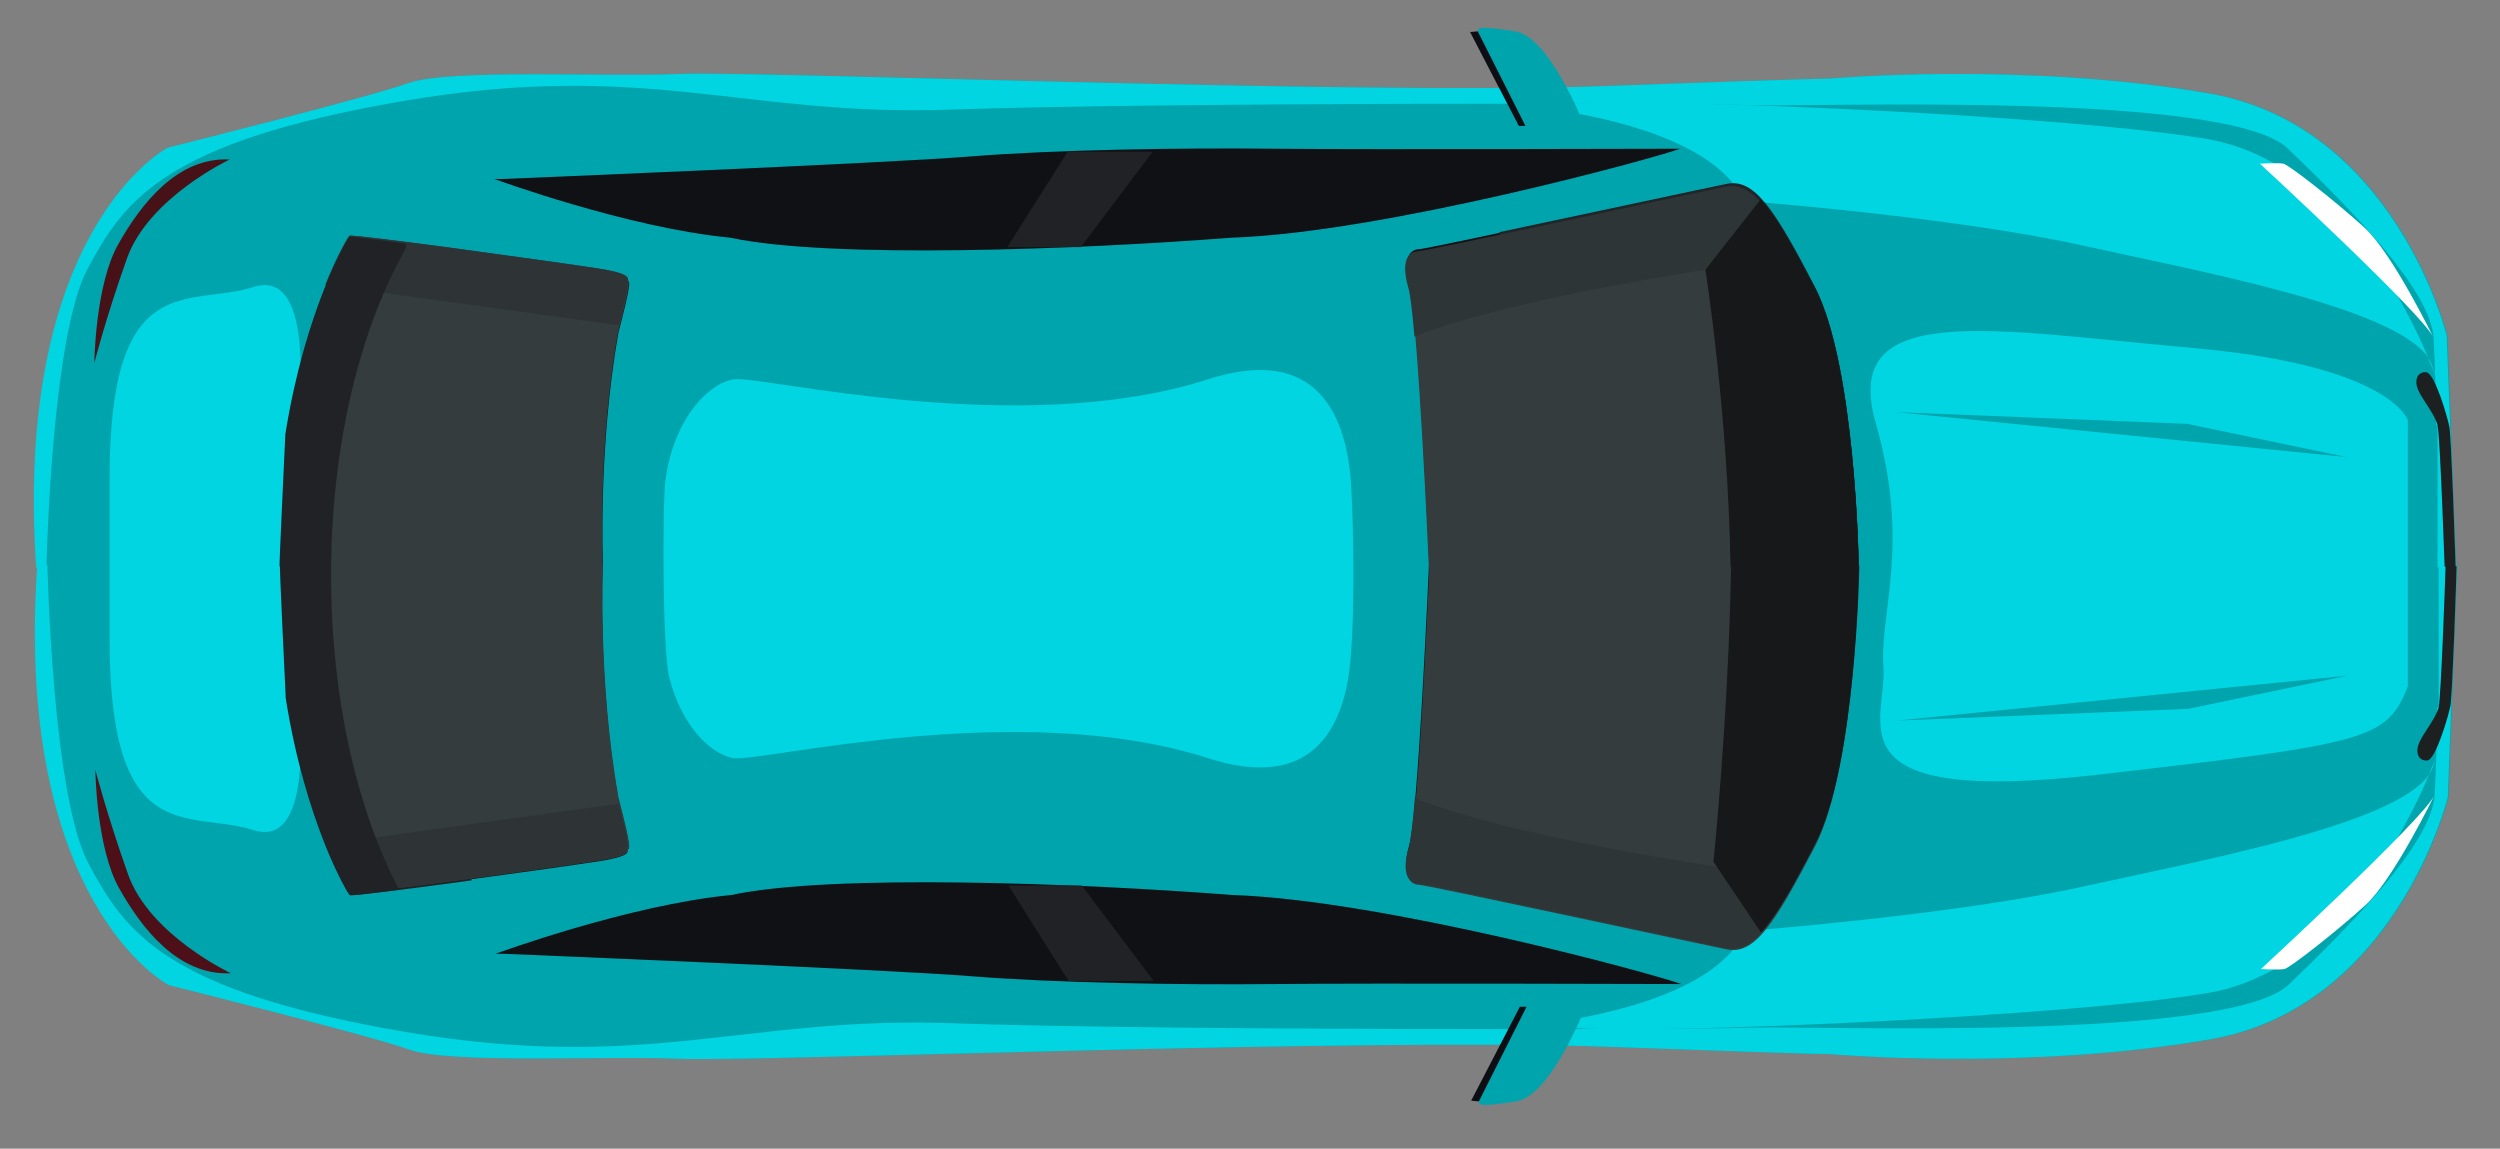 <?xml version="1.0" encoding="UTF-8"?>
<svg width="37px" height="17px" viewBox="0 0 37 17" version="1.1" xmlns="http://www.w3.org/2000/svg" xmlns:xlink="http://www.w3.org/1999/xlink">
    <rect x="0" y="0" width="37" height="17" fill="#808080" stroke="none"/>
    <!-- Generator: Sketch 49 (51002) - http://www.bohemiancoding.com/sketch -->
    <title>icon_car_blue</title>
    <desc>Created with Sketch.</desc>
    <defs></defs>
    <g id="Page-1" stroke="none" stroke-width="1" fill="none" fill-rule="evenodd">
        <g id="icon_car_blue" transform="translate(18.385, 8.385) rotate(90) translate(-18.385, -8.385) translate(10.385, -9.615)" fill-rule="nonzero">
            <path d="M15.105,12.658 C15.229,9.217 15.216,9.294 15.214,9.312 C15.221,9.241 15.469,6.39 14.997,3.666 C14.519,0.908 11.413,0.148 11.413,0.148 L11.254,0.141 L7.981,0.017 L7.981,0.034 L4.742,0.156 L4.582,0.164 C4.582,0.164 1.476,0.923 0.998,3.681 C0.526,6.406 0.774,9.256 0.781,9.326 C0.779,9.309 0.766,9.233 0.89,12.673 C1.02,16.3 0.661,25.249 0.71,26.336 C0.759,27.421 0.629,29.724 0.846,30.333 C1.063,30.94 1.802,33.895 1.802,33.895 C1.802,33.895 2.997,36.181 8.014,35.839 L8.014,35.826 C13.002,36.156 14.194,33.879 14.194,33.879 C14.194,33.879 14.932,30.926 15.149,30.317 C15.366,29.709 15.236,27.407 15.285,26.32 C15.333,25.234 14.975,16.285 15.105,12.658 Z" id="Shape" fill="#00A4AD"></path>
            <path d="M12.095,9.532 C10.926,8.924 7.981,8.88 7.981,8.88 L7.981,8.876 C7.981,8.876 5.036,8.919 3.867,9.526 C2.697,10.135 2.266,10.425 2.348,10.83 C2.428,11.236 3.302,15.275 3.302,15.376 C3.302,15.478 3.384,15.652 3.84,15.521 C4.295,15.391 7.981,15.231 7.981,15.231 L7.981,15.237 C7.981,15.237 11.666,15.396 12.122,15.527 C12.578,15.658 12.66,15.484 12.66,15.382 C12.66,15.28 13.534,11.241 13.615,10.835 C13.695,10.43 13.265,10.141 12.095,9.532 Z" id="Shape" fill="#121215"></path>
            <path d="M14.179,11.501 C14.179,11.501 14.164,16.149 14.179,17.525 C14.193,18.901 14.164,20.755 14.063,22.014 C13.962,23.274 13.731,28.935 13.731,28.935 L13.731,29.051 C13.731,29.051 13.006,27.081 12.861,25.561 C12.542,24.07 12.687,20.391 12.861,18.147 C12.933,15.918 14.034,11.892 14.179,11.501 Z" id="Shape" fill="#101114"></path>
            <path d="M12.358,27.498 C12.274,26.977 12.202,27.129 12.181,27.086 C12.161,27.042 11.635,27.184 11.422,27.238 C9.707,27.542 7.981,27.466 7.981,27.466 L7.981,27.461 C7.981,27.461 6.255,27.536 4.54,27.233 C4.327,27.178 3.802,27.037 3.781,27.081 C3.76,27.124 3.688,26.972 3.604,27.494 C3.521,28.015 3.084,31.164 3.116,31.197 C3.147,31.229 4.187,31.848 6.027,32.142 C6.432,32.16 7.981,32.234 7.981,32.228 L7.981,32.234 C7.981,32.239 9.53,32.166 9.936,32.146 C11.776,31.854 12.815,31.234 12.846,31.202 C12.878,31.17 12.441,28.02 12.358,27.498 Z" id="Shape" fill="#131417"></path>
            <path d="M11.078,0.437 C11.038,0.408 10.994,0.386 10.947,0.372 C10.743,0.31 10.829,0.33 11.078,0.437 Z M14.314,3.724 C13.994,1.796 11.816,0.744 11.078,0.435 C11.82,0.939 12.346,3.785 12.744,5.592 C13.163,7.503 13.397,10.583 13.397,10.583 C13.397,10.583 14.292,10.746 14.712,13.165 C15.032,14.686 14.742,6.301 14.314,3.724 Z M5.035,0.387 C4.989,0.402 4.945,0.424 4.905,0.453 C5.154,0.346 5.24,0.325 5.035,0.387 Z M1.669,3.739 C1.241,6.318 0.951,14.701 1.27,13.181 C1.69,10.761 2.586,10.599 2.586,10.599 C2.586,10.599 2.819,7.519 3.239,5.608 C3.636,3.8 4.163,0.955 4.904,0.45 C4.167,0.759 1.989,1.812 1.669,3.739 Z" id="Shape" fill="#01D5E1"></path>
            <path d="M12.721,20.374 L14.133,19.31 L14.133,20.57 L12.721,21.46 L12.721,20.374 Z M3.223,30.37 C3.162,30.844 3.122,31.186 3.133,31.197 C3.164,31.229 4.203,31.848 6.044,32.142 C6.45,32.16 7.998,32.234 7.998,32.228 L7.998,32.234 C7.998,32.239 9.547,32.166 9.953,32.146 C11.793,31.854 12.832,31.234 12.864,31.202 C12.88,31.185 12.767,30.308 12.645,29.406 L3.223,30.37 Z" id="Shape" fill="#202226"></path>
            <path d="M3.051,14.196 L12.071,12.058 L13.437,11.623 C13.522,11.226 13.585,10.93 13.604,10.835 C13.684,10.43 13.254,10.14 12.084,9.532 C10.914,8.923 7.97,8.88 7.97,8.88 L7.97,8.875 C7.97,8.875 5.025,8.918 3.856,9.526 C2.686,10.134 2.255,10.424 2.336,10.829 C2.389,11.097 2.786,12.939 3.051,14.196 Z" id="Shape" fill="#212428"></path>
            <path d="M1.816,11.517 C1.816,11.517 1.83,16.165 1.816,17.541 C1.801,18.917 1.83,20.771 1.931,22.03 C2.033,23.29 2.264,28.951 2.264,28.951 L2.264,29.068 C2.264,29.068 2.988,27.099 3.133,25.577 C3.451,24.087 3.307,20.408 3.133,18.164 C3.062,15.934 1.96,11.907 1.816,11.517 Z" id="Shape" fill="#101114"></path>
            <path d="M15.105,12.669 C15.229,9.228 15.216,9.305 15.214,9.322 C15.221,9.251 15.469,6.4 14.997,3.677 C14.519,0.918 11.413,0.158 11.413,0.158 L11.254,0.152 L7.981,0.027 L7.981,0.044 L4.742,0.168 L4.582,0.174 C4.582,0.174 1.476,0.934 0.998,3.691 C0.526,6.417 0.774,9.267 0.781,9.337 C0.779,9.321 0.766,9.244 0.89,12.684 C1.02,16.311 0.661,25.261 0.71,26.347 C0.759,27.432 0.629,29.735 0.846,30.343 C1.063,30.951 1.802,33.906 1.802,33.906 C1.802,33.906 2.997,36.191 8.014,35.849 L8.014,35.836 C13.002,36.167 14.194,33.89 14.194,33.89 C14.194,33.89 14.932,30.936 15.149,30.328 C15.366,29.72 15.236,27.417 15.285,26.331 C15.333,25.245 14.975,16.295 15.105,12.669 Z M14.888,30.384 C14.28,33.96 13.397,34.539 12.397,35.075 C11.399,35.611 7.981,35.683 7.981,35.683 L7.981,35.697 C7.632,35.689 4.539,35.596 3.597,35.091 C2.598,34.556 1.715,33.976 1.107,30.399 C0.498,26.822 1.345,25.374 1.237,22.312 C1.129,19.249 1.14,11.363 1.171,10.473 C1.204,9.583 0.955,3.414 1.813,2.525 C2.671,1.634 3.892,0.413 4.615,0.368 C5.047,0.345 5.48,0.332 5.913,0.33 L5.913,0.309 L8.014,0.309 L8.014,0.293 L10.083,0.293 L10.083,0.315 C10.451,0.318 10.969,0.328 11.381,0.353 C12.104,0.397 13.326,1.618 14.184,2.508 C15.041,3.399 14.793,9.569 14.824,10.458 C14.857,11.347 14.868,19.233 14.759,22.296 C14.649,25.359 15.496,26.807 14.888,30.384 Z" id="Shape" fill="#01D5E1"></path>
            <path d="M1.975,32.985 C1.975,32.985 2.54,34.185 3.437,34.505 C4.335,34.824 4.987,34.989 4.987,34.989 C4.987,34.989 3.828,34.976 3.228,34.634 C2.627,34.294 1.938,33.759 1.975,32.985 Z" id="Shape" fill="#461218"></path>
            <path d="M4.613,0.369 C4.613,0.369 3.361,0.977 2.985,1.39 C2.608,1.802 2.051,2.512 2.037,2.592 C2.023,2.672 2.037,2.939 2.037,2.939 C2.037,2.939 4.274,0.514 4.613,0.369 Z" id="Shape" fill="#FFFFFF"></path>
            <path d="M7.991,0.044 L8.005,0.044 L8.007,0.016 L7.991,0.044 Z M10.87,0.462 C10.859,0.336 10.224,0.153 10.066,0.119 C9.913,0.088 8.104,0.03 7.997,0.027 L7.996,0.042 C7.878,0.047 6.081,0.104 5.928,0.135 C5.77,0.167 5.135,0.352 5.124,0.477 C5.113,0.601 5.234,0.661 5.385,0.597 C5.537,0.531 5.748,0.347 5.911,0.309 C6.074,0.271 8.002,0.205 8.002,0.205 L8.001,0.191 C8.152,0.195 9.925,0.257 10.082,0.293 C10.245,0.332 10.457,0.516 10.608,0.581 C10.76,0.646 10.88,0.587 10.87,0.462 Z" id="Shape" fill="#1D2021"></path>
            <path d="M1.414,12.962 C1.414,12.962 0.155,13.461 0.079,13.961 C0.003,14.46 0.014,14.514 0.079,14.514 C0.144,14.514 1.48,13.808 1.48,13.808 L1.48,12.962 L1.414,12.962 Z" id="Shape" fill="#00A4AD"></path>
            <polygon id="Shape" fill="#0D0E13" points="0.089 14.628 0.079 14.514 1.479 13.808 1.479 13.906"></polygon>
            <polygon id="Shape" fill="#202226" points="3.273 20.39 1.861 19.326 1.861 20.585 3.273 21.476"></polygon>
            <path d="M3.593,27.498 C3.677,26.977 3.749,27.129 3.77,27.086 C3.791,27.042 4.316,27.184 4.529,27.238 C6.245,27.542 7.97,27.466 7.97,27.466 L7.97,27.461 C7.97,27.461 9.696,27.536 11.411,27.233 C11.624,27.178 12.149,27.037 12.17,27.081 C12.191,27.124 12.263,26.972 12.347,27.494 C12.43,28.015 12.866,31.164 12.835,31.197 C12.804,31.229 11.764,31.848 9.924,32.142 C9.518,32.16 7.97,32.234 7.97,32.228 L7.97,32.234 C7.97,32.239 6.421,32.166 6.015,32.146 C4.175,31.854 3.136,31.234 3.104,31.202 C3.073,31.17 3.51,28.02 3.593,27.498 Z M3.918,9.532 C5.088,8.924 8.033,8.88 8.033,8.88 L8.033,8.876 C8.033,8.876 10.977,8.919 12.147,9.526 C13.317,10.135 13.747,10.425 13.666,10.83 C13.585,11.236 12.712,15.275 12.712,15.376 C12.712,15.478 12.629,15.652 12.173,15.521 C11.718,15.391 8.033,15.231 8.033,15.231 L8.033,15.237 C8.033,15.237 4.347,15.396 3.891,15.527 C3.436,15.658 3.353,15.484 3.353,15.382 C3.353,15.28 2.48,11.241 2.399,10.835 C2.318,10.43 2.748,10.141 3.918,9.532 Z" id="Shape" fill="#343C3E"></path>
            <path d="M3.406,9.81 C2.608,10.249 2.312,10.508 2.379,10.851 C2.46,11.256 3.334,15.296 3.334,15.397 C3.334,15.498 3.416,15.673 3.872,15.542 C3.975,15.512 4.244,15.481 4.598,15.451 C4.047,14.101 3.588,11.112 3.406,9.81 Z M12.62,9.803 C13.417,10.24 13.713,10.501 13.646,10.843 C13.565,11.248 12.691,15.289 12.691,15.391 C12.691,15.492 12.609,15.666 12.153,15.535 C12.05,15.505 11.781,15.474 11.427,15.445 C11.978,14.093 12.438,11.104 12.62,9.803 Z" id="Shape" fill="#2D3537"></path>
            <path d="M13.415,10.322 C13.184,10.103 12.761,9.861 12.101,9.519 C10.932,8.911 7.987,8.867 7.987,8.867 L7.987,8.873 L7.979,8.873 L7.979,8.876 C7.743,8.88 5,8.946 3.881,9.526 C3.222,9.87 2.797,10.111 2.567,10.329 L3.607,11.145 C3.607,11.145 5.721,10.811 8.004,10.773 L8.004,10.765 C10.273,10.806 12.369,11.026 12.369,11.026 L13.415,10.322 Z" id="Shape" fill="#161819"></path>
            <path d="M11.38,0.353 C11.38,0.353 12.633,0.962 13.009,1.374 C13.385,1.787 13.943,2.496 13.957,2.576 C13.972,2.656 13.957,2.924 13.957,2.924 C13.957,2.924 11.72,0.498 11.38,0.353 Z" id="Shape" fill="#FFFFFF"></path>
            <path d="M9.775,0.749 L5.837,0.749 C5.837,0.749 5.026,0.982 4.765,3.934 C4.505,6.888 4.042,9.148 5.866,8.626 C7.69,8.104 8.675,8.568 9.486,8.51 C10.297,8.452 11.542,9.351 11.079,5.325 C10.616,1.299 10.558,1.068 9.775,0.749 Z" id="Shape" fill="#01D5E1"></path>
            <path d="M5.714,8.33 L6.38,1.654 L5.888,4.013 L5.714,8.33 Z M10.28,8.314 L9.614,1.639 L10.106,3.999 L10.28,8.314 Z" id="Shape" fill="#00A4AD"></path>
            <path d="M14.019,32.969 C14.019,32.969 13.454,34.171 12.557,34.489 C11.659,34.807 11.007,34.974 11.007,34.974 C11.007,34.974 12.166,34.961 12.767,34.619 C13.368,34.279 14.056,33.743 14.019,32.969 Z" id="Shape" fill="#4D1018"></path>
            <path d="M3.77,27.102 C3.749,27.144 3.677,26.993 3.593,27.513 C3.51,28.035 3.073,31.185 3.104,31.218 C3.119,31.232 3.37,31.386 3.831,31.572 L4.429,27.228 C4.185,27.165 3.788,27.063 3.77,27.102 Z M12.347,27.513 C12.263,26.993 12.191,27.144 12.17,27.102 C12.152,27.063 11.755,27.164 11.51,27.228 L12.109,31.572 C12.57,31.386 12.821,31.233 12.835,31.218 C12.866,31.185 12.43,28.035 12.347,27.513 Z" id="Shape" fill="#2E3436"></path>
            <path d="M14.579,12.946 C14.579,12.946 15.84,13.445 15.915,13.945 C15.991,14.444 15.981,14.498 15.915,14.498 C15.85,14.498 14.514,13.792 14.514,13.792 L14.514,12.946 L14.579,12.946 Z" id="Shape" fill="#00A4AD"></path>
            <polygon id="Shape" fill="#0D0E13" points="15.905 14.612 15.916 14.498 14.515 13.792 14.515 13.891"></polygon>
            <path d="M9.945,31.982 L5.818,31.982 C5.818,31.982 3.558,31.678 3.863,32.634 C4.167,33.589 3.558,34.763 6.687,34.763 L9.076,34.763 C12.203,34.763 11.596,33.589 11.9,32.634 C12.203,31.678 9.945,31.982 9.945,31.982 Z" id="Shape" fill="#01D5E1"></path>
            <path d="M8.127,31.485 C6.214,31.485 4.493,31.06 3.3,30.384 L3.223,30.37 C3.101,31.273 3.114,31.201 3.13,31.218 C3.162,31.251 4.201,31.869 6.042,32.162 C6.447,32.181 7.996,32.254 7.996,32.248 L7.996,32.243 C7.996,32.248 9.544,32.176 9.95,32.156 C11.791,31.864 12.829,31.245 12.861,31.212 C12.871,31.202 12.837,30.904 12.782,30.478 C11.599,31.1 9.95,31.485 8.127,31.485 Z" id="Shape" fill="#202226"></path>
            <path d="M10.836,18.505 C11.294,17.086 10.531,16.586 9.677,16.436 C9.002,16.317 7.323,16.353 6.774,16.39 C5.788,16.456 4.702,16.873 5.228,18.505 C6.123,21.282 5.18,25.071 5.228,25.517 C5.264,25.845 5.743,26.396 6.707,26.535 C7.05,26.584 9.23,26.58 9.625,26.483 C10.41,26.292 10.804,25.812 10.836,25.516 C10.884,25.071 9.941,21.282 10.836,18.505 Z" id="Shape" fill="#01D5E1"></path>
        </g>
    </g>
</svg>